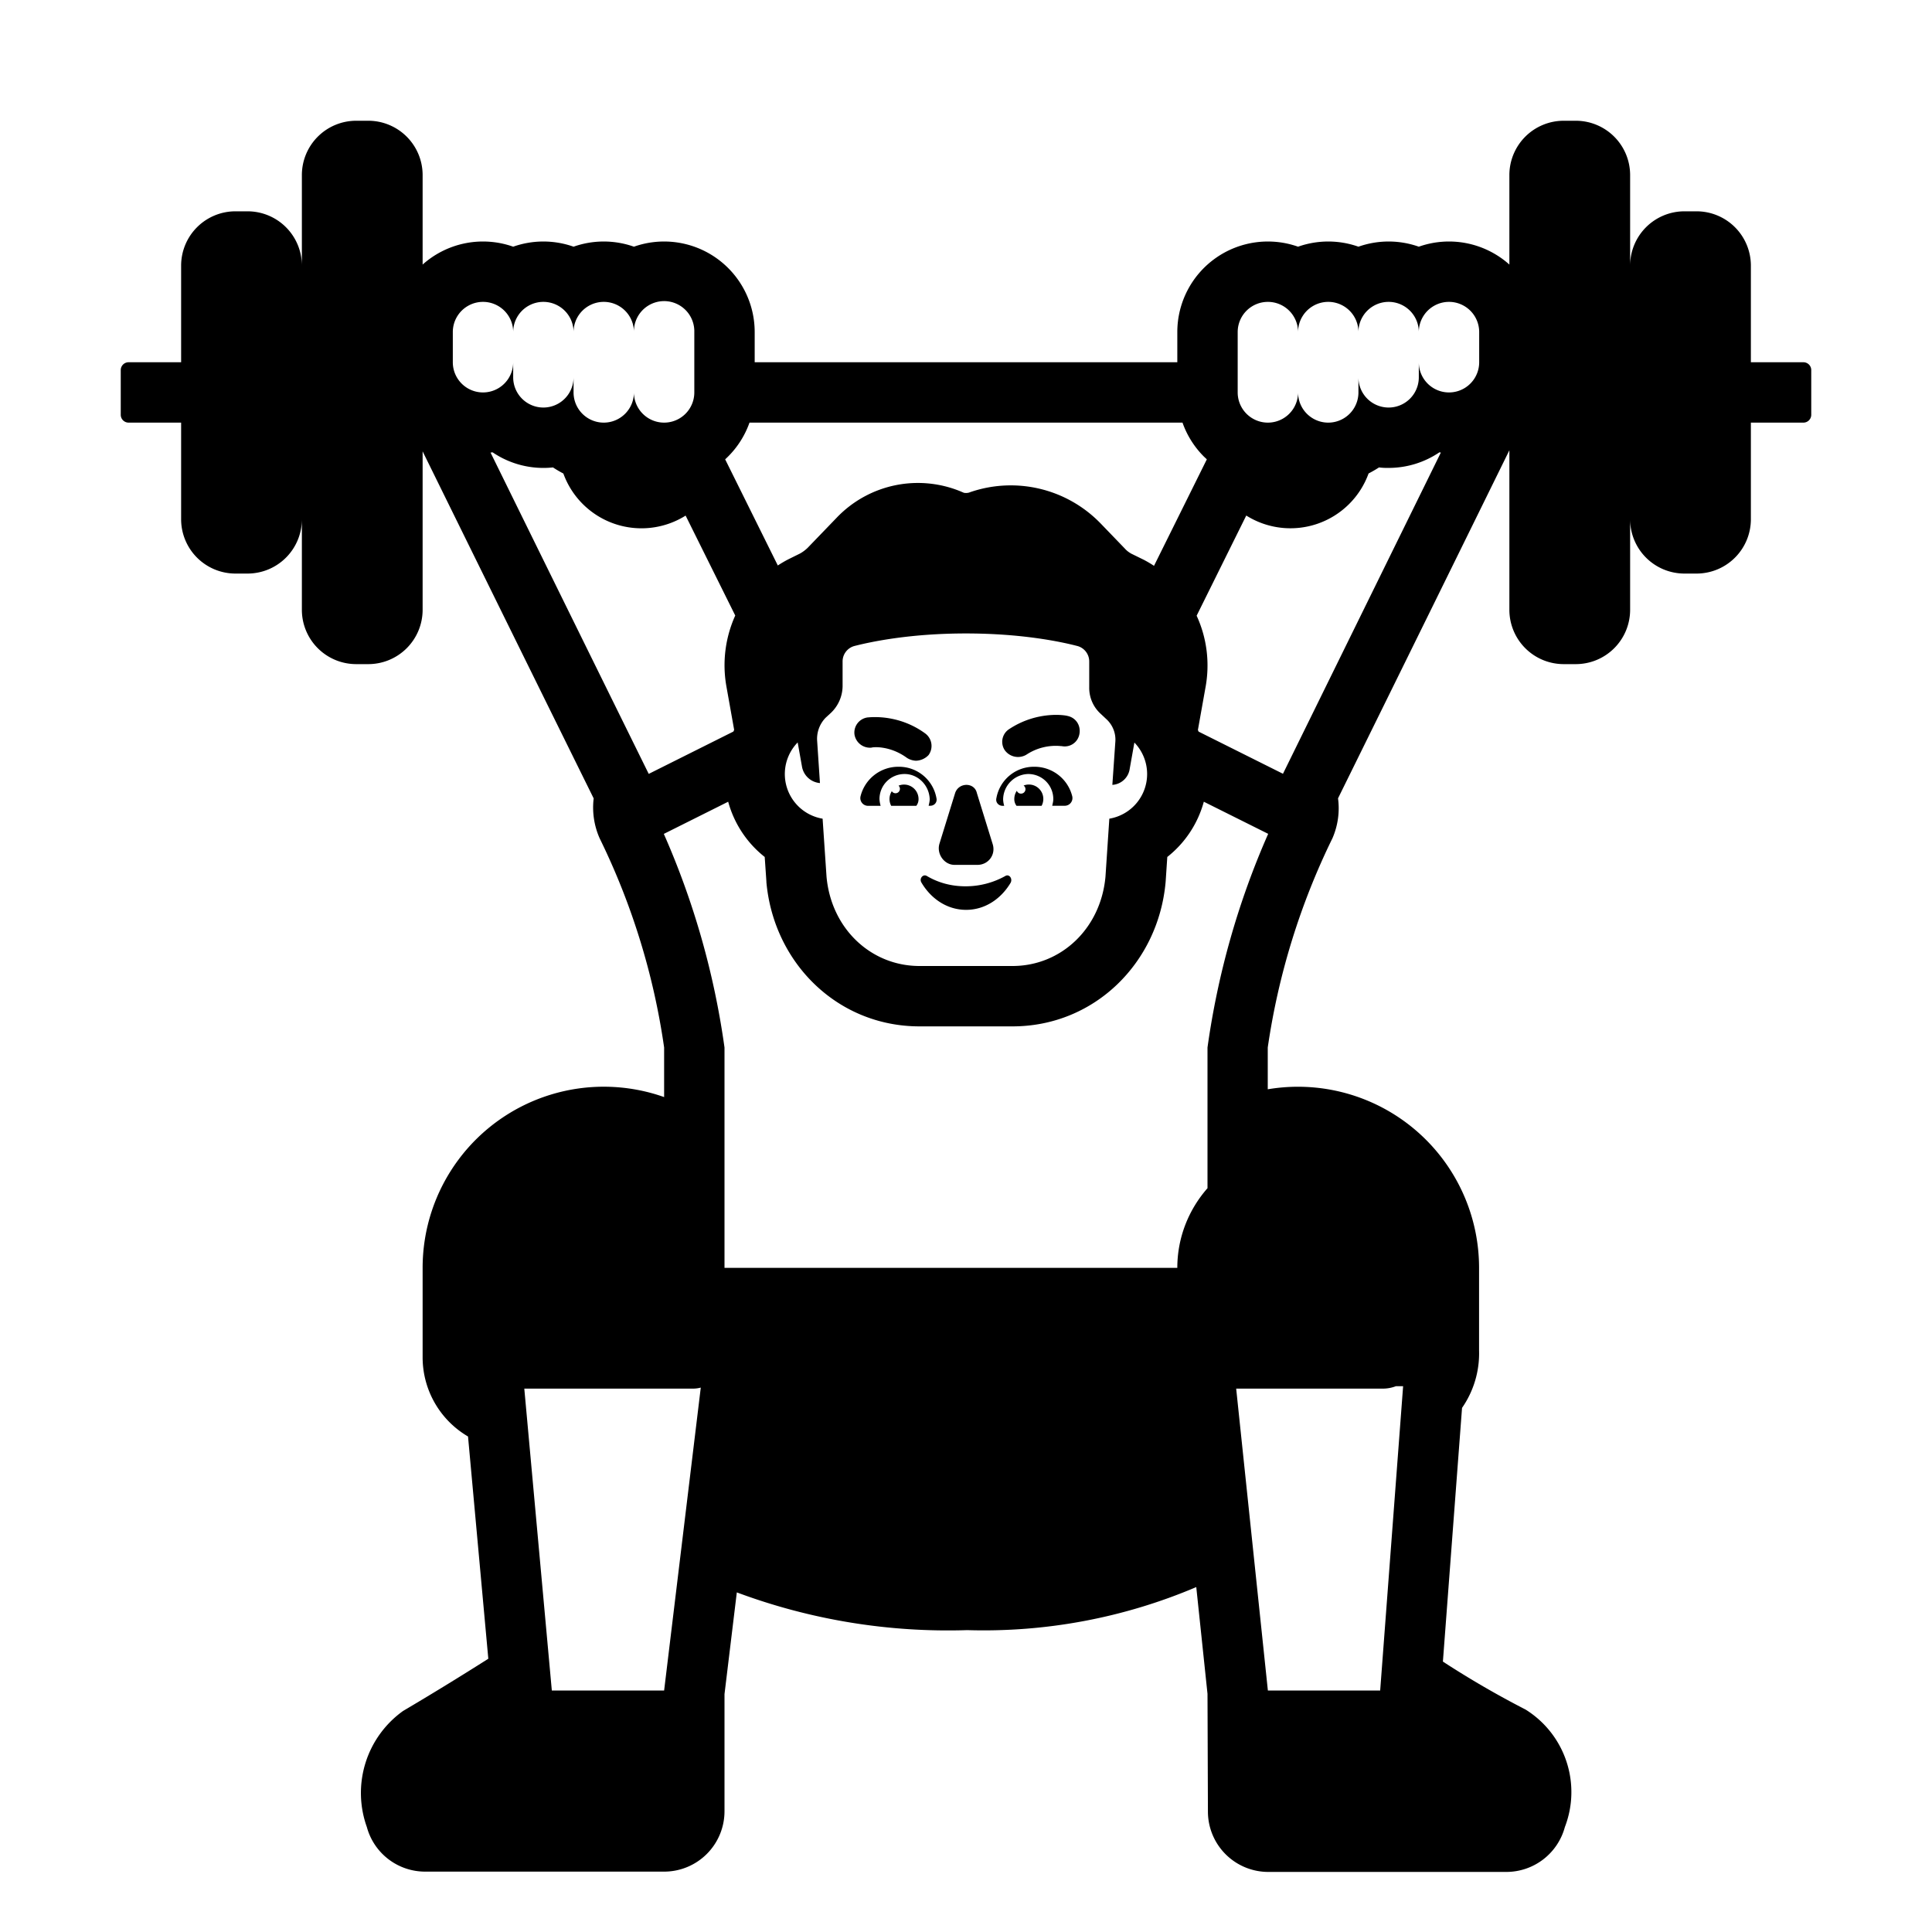 <svg xmlns="http://www.w3.org/2000/svg" xmlns:xlink="http://www.w3.org/1999/xlink" width="32" height="32" viewBox="0 0 32 32"><g fill="currentColor"><path d="M14.882 12.7a.644.644 0 0 0-.629.49a.128.128 0 0 0 .12.157h.213a.5.5 0 0 1-.019-.111c0-.231.185-.416.416-.416c.222 0 .407.185.416.416c0 .037-.01.074-.018.11h.027c.065 0 .12-.055.102-.129a.63.63 0 0 0-.628-.517m.678 1.275l.26-.84c.06-.18.32-.18.36 0l.26.84c.06.18-.07.35-.25.35h-.38c-.17 0-.3-.18-.25-.35m.433.705c-.24 0-.453-.06-.64-.17c-.062-.04-.134.04-.09.11c.16.27.428.45.739.45c.31 0 .578-.18.738-.45c.035-.07-.027-.15-.09-.11a1.35 1.35 0 0 1-.657.17m1.767-1.49a.644.644 0 0 0-.628-.49a.63.63 0 0 0-.628.517c-.019.074.037.13.101.13h.028q-.017-.056-.018-.111a.426.426 0 0 1 .415-.416c.231 0 .416.185.416.416c0 .037-.01.074-.018.11h.212a.128.128 0 0 0 .12-.156"/><path d="M15.214 13.236a.24.24 0 0 0-.331-.223a.073.073 0 1 1-.112.092a.24.24 0 0 0-.01.242h.416a.18.18 0 0 0 .037-.111m1.586 0q0-.077.042-.138a.074.074 0 1 0 .112-.087a.239.239 0 0 1 .298.336h-.415a.18.18 0 0 1-.037-.11m.058-.699a.27.27 0 0 1-.217-.114a.25.25 0 0 1 .076-.349c.472-.311.944-.226.963-.217c.141.028.226.16.198.302a.247.247 0 0 1-.293.198h-.01A.88.88 0 0 0 17 12.5a.27.27 0 0 1-.142.038m-1.685.062a.3.3 0 0 1-.151-.047c-.284-.208-.567-.18-.586-.17a.26.26 0 0 1-.283-.217a.253.253 0 0 1 .217-.283l.013-.001c.084-.007.52-.041.94.265a.257.257 0 0 1 .057.359a.3.3 0 0 1-.207.094"/><path d="M5.9 2h.2a.9.9 0 0 1 .9.9v1.482a1.5 1.5 0 0 1 1.5-.296a1.5 1.5 0 0 1 1 0a1.5 1.5 0 0 1 1 0a1.5 1.5 0 0 1 2 1.414V6h7v-.5a1.5 1.5 0 0 1 2-1.414a1.5 1.5 0 0 1 1 0a1.5 1.5 0 0 1 1 0a1.5 1.5 0 0 1 1.5.296V2.9a.9.9 0 0 1 .9-.9h.2a.9.9 0 0 1 .9.9v1.5a.9.9 0 0 1 .9-.9h.2a.9.9 0 0 1 .9.9V6h.87a.13.13 0 0 1 .13.13v.74a.13.13 0 0 1-.13.13H29v1.6a.9.9 0 0 1-.9.9h-.2a.9.9 0 0 1-.9-.9v1.5a.9.9 0 0 1-.9.9h-.2a.9.9 0 0 1-.9-.9V7.458c-.634 1.29-1.773 3.605-2.838 5.765c.03.224-.002.452-.092.66a11.7 11.7 0 0 0-1.072 3.467v.692q.248-.042.5-.042a3 3 0 0 1 3 3v1.37c.01.338-.089.671-.282.949l-.317 4.202q.663.432 1.368.794a1.61 1.61 0 0 1 .652 1.947a1.004 1.004 0 0 1-.97.743h-3.942a1 1 0 0 1-1-.997L20 28.055l-.186-1.768A9 9 0 0 1 16.02 27a10 10 0 0 1-3.816-.625L12 28.06V30a1 1 0 0 1-1 1H7.042a1 1 0 0 1-.966-.739a1.67 1.67 0 0 1 .6-1.922a52 52 0 0 0 1.412-.865l-.336-3.681A1.52 1.52 0 0 1 7 22.485V21a3 3 0 0 1 4-2.829v-.821a11.6 11.6 0 0 0-1.067-3.463a1.26 1.26 0 0 1-.1-.663C8.776 11.084 7.638 8.772 7 7.476V10.1a.9.9 0 0 1-.9.9h-.2a.9.9 0 0 1-.9-.9V8.6a.9.9 0 0 1-.9.9h-.2a.9.9 0 0 1-.9-.9V7h-.87A.13.13 0 0 1 2 6.87v-.74A.13.13 0 0 1 2.13 6H3V4.4a.9.9 0 0 1 .9-.9h.2a.9.9 0 0 1 .9.9V2.9a.9.9 0 0 1 .9-.9m16.941 5.742a2 2 0 0 1-.173.1a1.376 1.376 0 0 1-2.026.697l-.822 1.659c.167.362.225.78.144 1.203l-.123.69l.012.027l1.397.698l2.615-5.32l-.024-.004A1.5 1.5 0 0 1 23 7.75q-.081.002-.159-.008m-2.902 5.537a1.75 1.75 0 0 1-.605.915l-.027.407l-.001.011C19.186 15.947 18.129 17 16.77 17h-1.54c-1.36 0-2.415-1.053-2.536-2.388v-.011l-.028-.407a1.75 1.75 0 0 1-.605-.915l-1.066.533A13.3 13.3 0 0 1 12 17.35V21h7.5c0-.505.19-.967.5-1.32v-2.33c.17-1.22.508-2.412 1.005-3.539zm-7.792-1.162l.013-.028l-.129-.723a2 2 0 0 1 .147-1.171l-.822-1.655a1.376 1.376 0 0 1-2.025-.697a2 2 0 0 1-.172-.101a1.5 1.5 0 0 1-1-.25l-.034.004a4338 4338 0 0 0 2.62 5.322zM19 12.82a.75.75 0 0 0-.211-.521l-.077.432a.31.31 0 0 1-.288.269l.049-.707a.46.46 0 0 0-.144-.378l-.096-.09a.58.58 0 0 1-.192-.437v-.428a.265.265 0 0 0-.192-.259c-.307-.08-.95-.209-1.85-.209c-.902 0-1.545.13-1.852.209a.265.265 0 0 0-.191.259v.408a.62.62 0 0 1-.192.438l-.087.08a.5.5 0 0 0-.143.378l.047.706a.33.33 0 0 1-.297-.269l-.072-.404a.75.75 0 0 0 .413 1.263l.065.962c.078.859.736 1.478 1.54 1.478h1.54c.804 0 1.462-.62 1.54-1.478l.064-.962a.75.75 0 0 0 .626-.74m-.274-3.656l.007.004l.22.108l.018.01q.074.04.143.086l.875-1.764l-.05-.047A1.5 1.5 0 0 1 19.586 7h-7.172a1.5 1.5 0 0 1-.403.608l.872 1.758a2 2 0 0 1 .17-.1l.01-.005l.186-.092a.6.6 0 0 0 .13-.097l.48-.498a1.86 1.86 0 0 1 2.105-.412a.2.2 0 0 0 .09-.004l.003-.002a2.07 2.07 0 0 1 2.165.506l.006.006l.399.414a.4.4 0 0 0 .1.082M21 5a.5.5 0 0 0-.5.5v1a.5.5 0 0 0 1 0a.5.5 0 0 0 1 0v-.25a.5.5 0 0 0 1 0V6a.5.5 0 0 0 1 0v-.5a.5.5 0 0 0-1 0a.5.5 0 0 0-1 0a.5.5 0 0 0-1 0A.5.5 0 0 0 21 5m-9.5 1.5V5.475a.5.5 0 0 0-1 .025a.5.5 0 0 0-1 0a.5.5 0 1 0-1 0a.5.5 0 1 0-1 0V6a.5.5 0 1 0 1 0v.25a.5.5 0 1 0 1 0v.25a.5.5 0 1 0 1 0a.5.5 0 0 0 1 0M11.475 23H8.684l.456 5H11l.607-5.017a.5.5 0 0 1-.132.017m9 0L21 28h1.86l.38-5.04h-.12a.6.6 0 0 1-.216.04z"/></g></svg>
